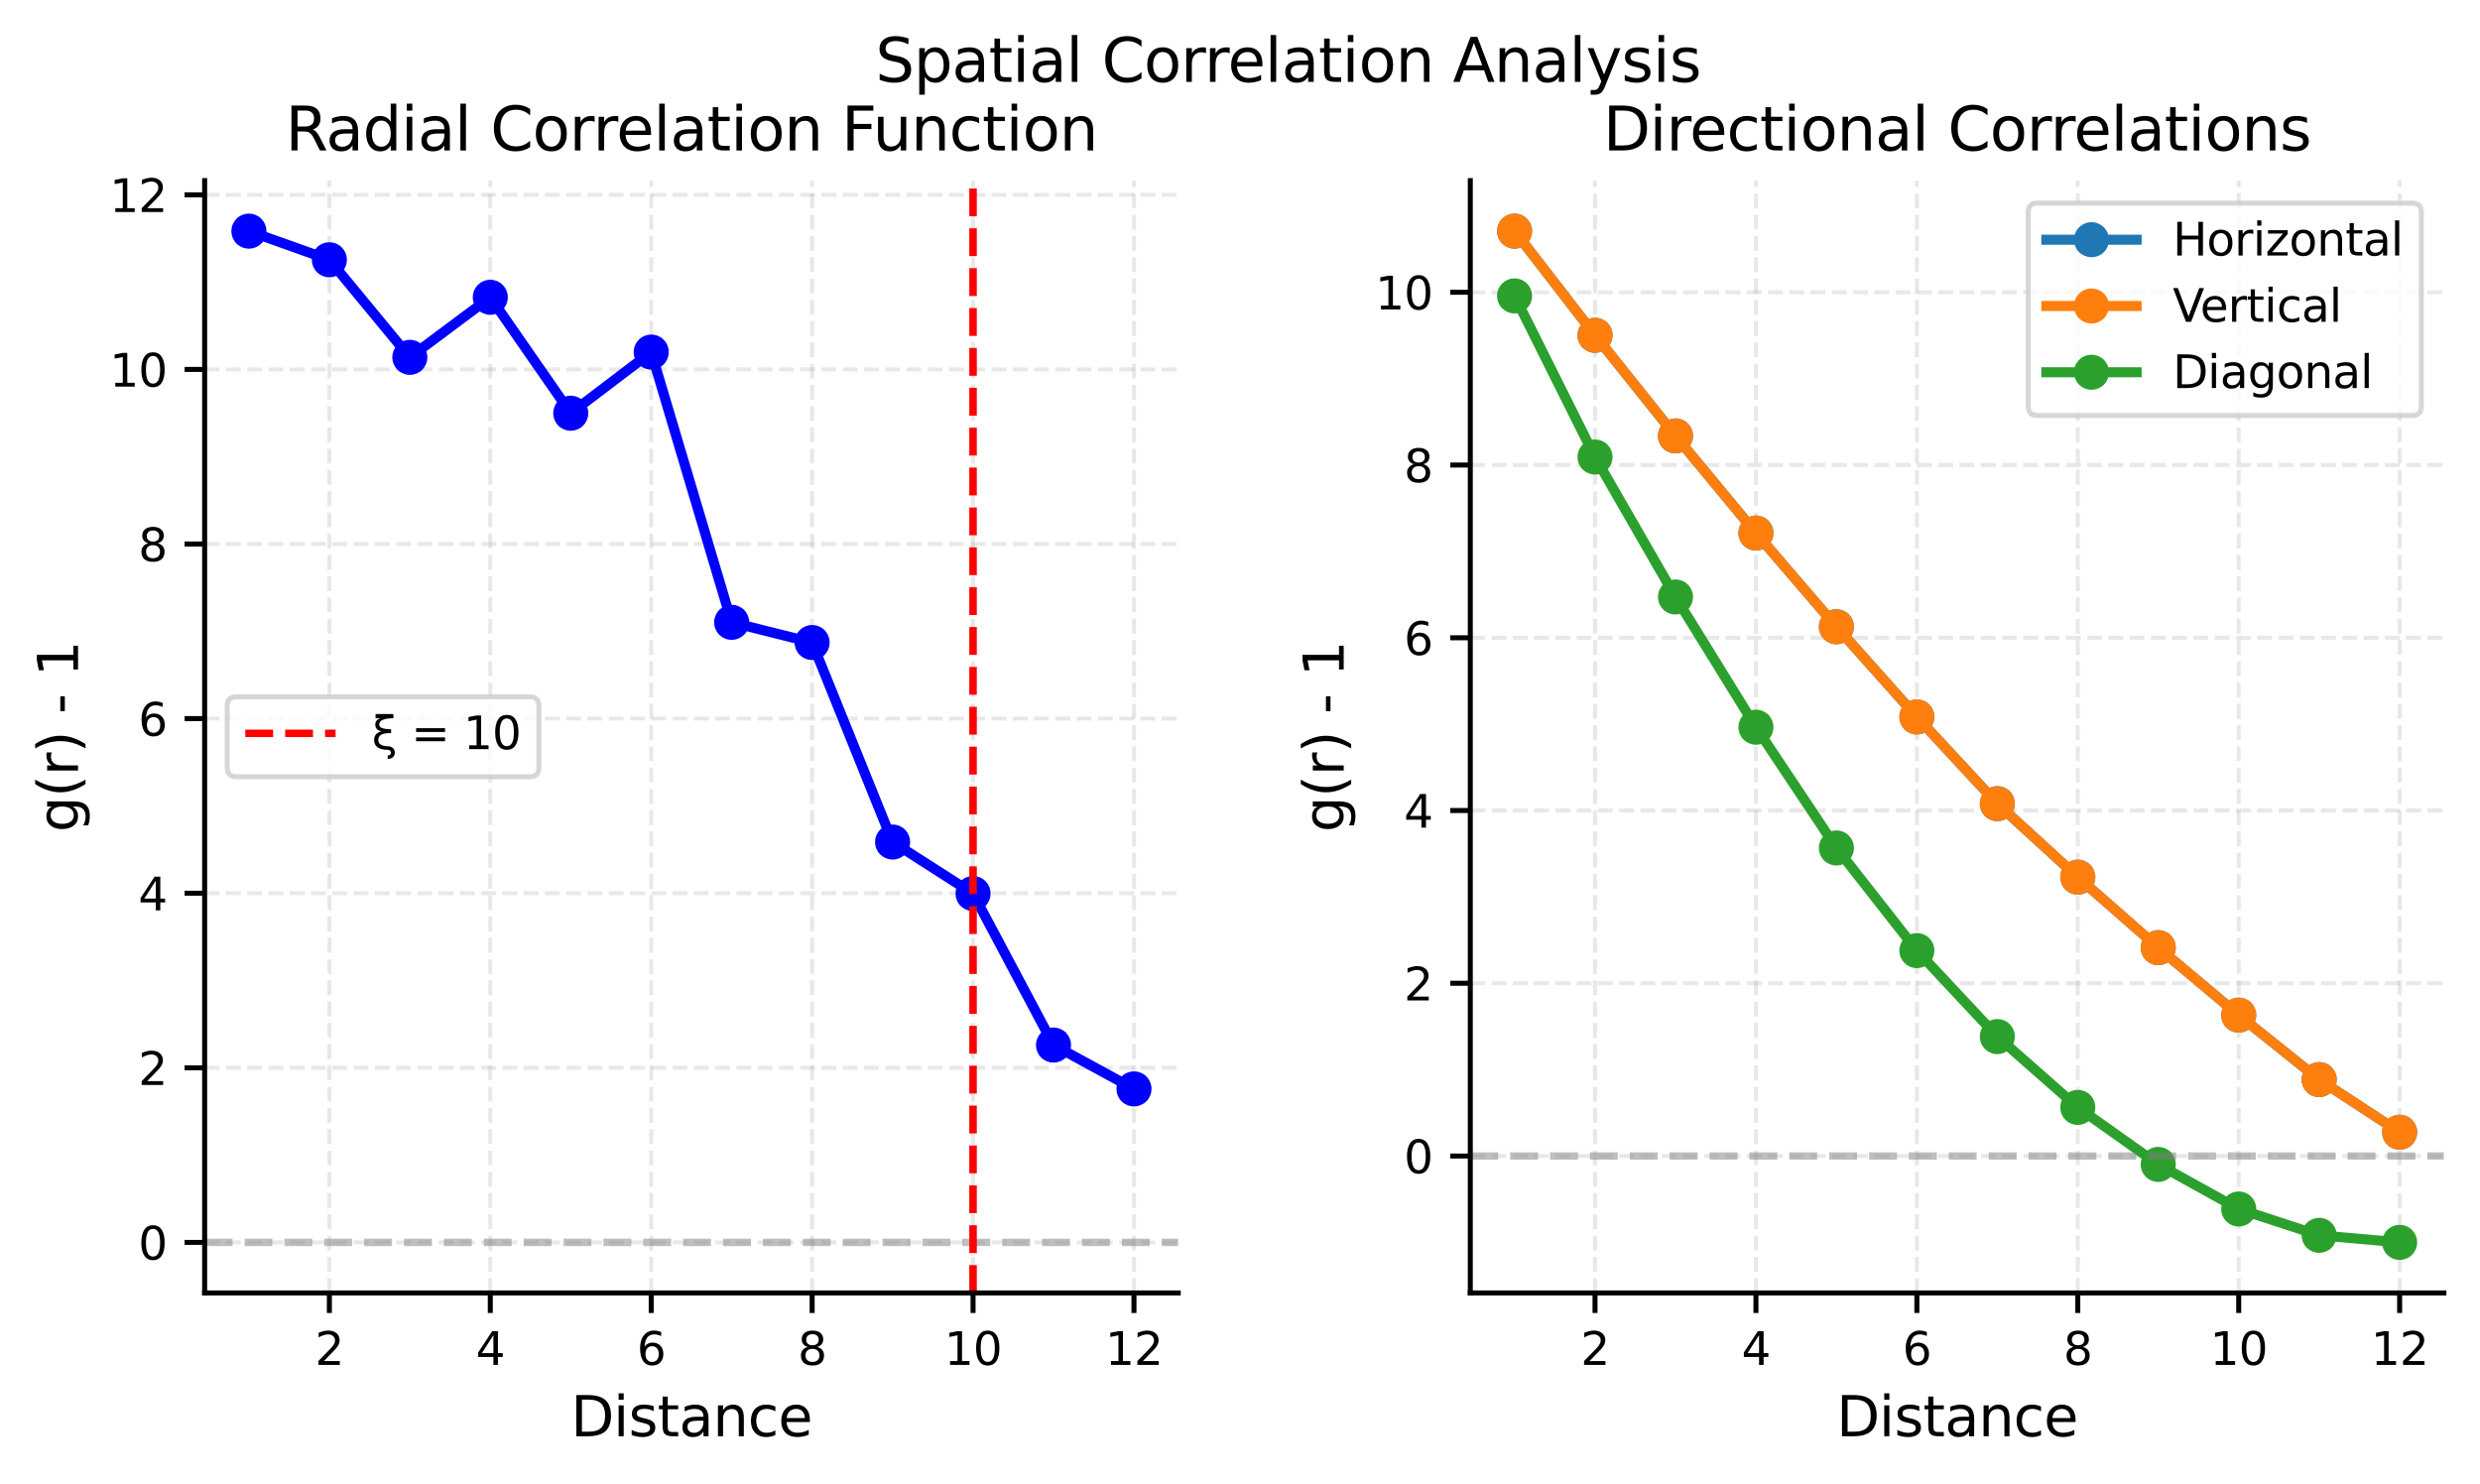 <?xml version="1.0" encoding="utf-8" standalone="no"?>
<!DOCTYPE svg PUBLIC "-//W3C//DTD SVG 1.1//EN"
  "http://www.w3.org/Graphics/SVG/1.1/DTD/svg11.dtd">
<svg xmlns:xlink="http://www.w3.org/1999/xlink" width="494.398pt" height="295.816pt" viewBox="0 0 494.398 295.816" xmlns="http://www.w3.org/2000/svg" version="1.1">
 <defs>
  <style type="text/css">*{stroke-linejoin: round; stroke-linecap: butt}</style>
 </defs>
 <g id="figure_1">
  <g id="patch_1">
   <path d="M 0 295.816 
L 494.398 295.816 
L 494.398 0 
L 0 0 
z
" style="fill: #ffffff"/>
  </g>
  <g id="axes_1">
   <g id="patch_2">
    <path d="M 40.798 257.76 
L 234.885 257.76 
L 234.885 36 
L 40.798 36 
z
" style="fill: #ffffff"/>
   </g>
   <g id="matplotlib.axis_1">
    <g id="xtick_1">
     <g id="line2d_1">
      <path d="M 65.661 257.76 
L 65.661 36 
" clip-path="url(#p77d08c471a)" style="fill: none; stroke-dasharray: 2.96,1.28; stroke-dashoffset: 0; stroke: #b0b0b0; stroke-opacity: 0.3; stroke-width: 0.8"/>
     </g>
     <g id="line2d_2">
      <defs>
       <path id="mc7ae59c174" d="M 0 0 
L 0 4 
" style="stroke: #000000"/>
      </defs>
      <g>
       <use xlink:href="#mc7ae59c174" x="65.661" y="257.76" style="stroke: #000000"/>
      </g>
     </g>
     <g id="text_1">
      <!-- 2 -->
      <g transform="translate(62.798 272.099) scale(0.09 -0.09)">
       <defs>
        <path id="DejaVuSans-32" d="M 1228 531 
L 3431 531 
L 3431 0 
L 469 0 
L 469 531 
Q 828 903 1448 1529 
Q 2069 2156 2228 2338 
Q 2531 2678 2651 2914 
Q 2772 3150 2772 3378 
Q 2772 3750 2511 3984 
Q 2250 4219 1831 4219 
Q 1534 4219 1204 4116 
Q 875 4013 500 3803 
L 500 4441 
Q 881 4594 1212 4672 
Q 1544 4750 1819 4750 
Q 2544 4750 2975 4387 
Q 3406 4025 3406 3419 
Q 3406 3131 3298 2873 
Q 3191 2616 2906 2266 
Q 2828 2175 2409 1742 
Q 1991 1309 1228 531 
z
" transform="scale(0.016)"/>
       </defs>
       <use xlink:href="#DejaVuSans-32"/>
      </g>
     </g>
    </g>
    <g id="xtick_2">
     <g id="line2d_3">
      <path d="M 97.741 257.76 
L 97.741 36 
" clip-path="url(#p77d08c471a)" style="fill: none; stroke-dasharray: 2.96,1.28; stroke-dashoffset: 0; stroke: #b0b0b0; stroke-opacity: 0.3; stroke-width: 0.8"/>
     </g>
     <g id="line2d_4">
      <g>
       <use xlink:href="#mc7ae59c174" x="97.741" y="257.76" style="stroke: #000000"/>
      </g>
     </g>
     <g id="text_2">
      <!-- 4 -->
      <g transform="translate(94.878 272.099) scale(0.09 -0.09)">
       <defs>
        <path id="DejaVuSans-34" d="M 2419 4116 
L 825 1625 
L 2419 1625 
L 2419 4116 
z
M 2253 4666 
L 3047 4666 
L 3047 1625 
L 3713 1625 
L 3713 1100 
L 3047 1100 
L 3047 0 
L 2419 0 
L 2419 1100 
L 313 1100 
L 313 1709 
L 2253 4666 
z
" transform="scale(0.016)"/>
       </defs>
       <use xlink:href="#DejaVuSans-34"/>
      </g>
     </g>
    </g>
    <g id="xtick_3">
     <g id="line2d_5">
      <path d="M 129.822 257.76 
L 129.822 36 
" clip-path="url(#p77d08c471a)" style="fill: none; stroke-dasharray: 2.96,1.28; stroke-dashoffset: 0; stroke: #b0b0b0; stroke-opacity: 0.3; stroke-width: 0.8"/>
     </g>
     <g id="line2d_6">
      <g>
       <use xlink:href="#mc7ae59c174" x="129.822" y="257.76" style="stroke: #000000"/>
      </g>
     </g>
     <g id="text_3">
      <!-- 6 -->
      <g transform="translate(126.959 272.099) scale(0.09 -0.09)">
       <defs>
        <path id="DejaVuSans-36" d="M 2113 2584 
Q 1688 2584 1439 2293 
Q 1191 2003 1191 1497 
Q 1191 994 1439 701 
Q 1688 409 2113 409 
Q 2538 409 2786 701 
Q 3034 994 3034 1497 
Q 3034 2003 2786 2293 
Q 2538 2584 2113 2584 
z
M 3366 4563 
L 3366 3988 
Q 3128 4100 2886 4159 
Q 2644 4219 2406 4219 
Q 1781 4219 1451 3797 
Q 1122 3375 1075 2522 
Q 1259 2794 1537 2939 
Q 1816 3084 2150 3084 
Q 2853 3084 3261 2657 
Q 3669 2231 3669 1497 
Q 3669 778 3244 343 
Q 2819 -91 2113 -91 
Q 1303 -91 875 529 
Q 447 1150 447 2328 
Q 447 3434 972 4092 
Q 1497 4750 2381 4750 
Q 2619 4750 2861 4703 
Q 3103 4656 3366 4563 
z
" transform="scale(0.016)"/>
       </defs>
       <use xlink:href="#DejaVuSans-36"/>
      </g>
     </g>
    </g>
    <g id="xtick_4">
     <g id="line2d_7">
      <path d="M 161.902 257.76 
L 161.902 36 
" clip-path="url(#p77d08c471a)" style="fill: none; stroke-dasharray: 2.96,1.28; stroke-dashoffset: 0; stroke: #b0b0b0; stroke-opacity: 0.3; stroke-width: 0.8"/>
     </g>
     <g id="line2d_8">
      <g>
       <use xlink:href="#mc7ae59c174" x="161.902" y="257.76" style="stroke: #000000"/>
      </g>
     </g>
     <g id="text_4">
      <!-- 8 -->
      <g transform="translate(159.039 272.099) scale(0.09 -0.09)">
       <defs>
        <path id="DejaVuSans-38" d="M 2034 2216 
Q 1584 2216 1326 1975 
Q 1069 1734 1069 1313 
Q 1069 891 1326 650 
Q 1584 409 2034 409 
Q 2484 409 2743 651 
Q 3003 894 3003 1313 
Q 3003 1734 2745 1975 
Q 2488 2216 2034 2216 
z
M 1403 2484 
Q 997 2584 770 2862 
Q 544 3141 544 3541 
Q 544 4100 942 4425 
Q 1341 4750 2034 4750 
Q 2731 4750 3128 4425 
Q 3525 4100 3525 3541 
Q 3525 3141 3298 2862 
Q 3072 2584 2669 2484 
Q 3125 2378 3379 2068 
Q 3634 1759 3634 1313 
Q 3634 634 3220 271 
Q 2806 -91 2034 -91 
Q 1263 -91 848 271 
Q 434 634 434 1313 
Q 434 1759 690 2068 
Q 947 2378 1403 2484 
z
M 1172 3481 
Q 1172 3119 1398 2916 
Q 1625 2713 2034 2713 
Q 2441 2713 2670 2916 
Q 2900 3119 2900 3481 
Q 2900 3844 2670 4047 
Q 2441 4250 2034 4250 
Q 1625 4250 1398 4047 
Q 1172 3844 1172 3481 
z
" transform="scale(0.016)"/>
       </defs>
       <use xlink:href="#DejaVuSans-38"/>
      </g>
     </g>
    </g>
    <g id="xtick_5">
     <g id="line2d_9">
      <path d="M 193.983 257.76 
L 193.983 36 
" clip-path="url(#p77d08c471a)" style="fill: none; stroke-dasharray: 2.96,1.28; stroke-dashoffset: 0; stroke: #b0b0b0; stroke-opacity: 0.3; stroke-width: 0.8"/>
     </g>
     <g id="line2d_10">
      <g>
       <use xlink:href="#mc7ae59c174" x="193.983" y="257.76" style="stroke: #000000"/>
      </g>
     </g>
     <g id="text_5">
      <!-- 10 -->
      <g transform="translate(188.257 272.099) scale(0.09 -0.09)">
       <defs>
        <path id="DejaVuSans-31" d="M 794 531 
L 1825 531 
L 1825 4091 
L 703 3866 
L 703 4441 
L 1819 4666 
L 2450 4666 
L 2450 531 
L 3481 531 
L 3481 0 
L 794 0 
L 794 531 
z
" transform="scale(0.016)"/>
        <path id="DejaVuSans-30" d="M 2034 4250 
Q 1547 4250 1301 3770 
Q 1056 3291 1056 2328 
Q 1056 1369 1301 889 
Q 1547 409 2034 409 
Q 2525 409 2770 889 
Q 3016 1369 3016 2328 
Q 3016 3291 2770 3770 
Q 2525 4250 2034 4250 
z
M 2034 4750 
Q 2819 4750 3233 4129 
Q 3647 3509 3647 2328 
Q 3647 1150 3233 529 
Q 2819 -91 2034 -91 
Q 1250 -91 836 529 
Q 422 1150 422 2328 
Q 422 3509 836 4129 
Q 1250 4750 2034 4750 
z
" transform="scale(0.016)"/>
       </defs>
       <use xlink:href="#DejaVuSans-31"/>
       <use xlink:href="#DejaVuSans-30" transform="translate(63.623 0)"/>
      </g>
     </g>
    </g>
    <g id="xtick_6">
     <g id="line2d_11">
      <path d="M 226.063 257.76 
L 226.063 36 
" clip-path="url(#p77d08c471a)" style="fill: none; stroke-dasharray: 2.96,1.28; stroke-dashoffset: 0; stroke: #b0b0b0; stroke-opacity: 0.3; stroke-width: 0.8"/>
     </g>
     <g id="line2d_12">
      <g>
       <use xlink:href="#mc7ae59c174" x="226.063" y="257.76" style="stroke: #000000"/>
      </g>
     </g>
     <g id="text_6">
      <!-- 12 -->
      <g transform="translate(220.337 272.099) scale(0.09 -0.09)">
       <use xlink:href="#DejaVuSans-31"/>
       <use xlink:href="#DejaVuSans-32" transform="translate(63.623 0)"/>
      </g>
     </g>
    </g>
    <g id="text_7">
     <!-- Distance -->
     <g transform="translate(113.793 286.329) scale(0.11 -0.11)">
      <defs>
       <path id="DejaVuSans-44" d="M 1259 4147 
L 1259 519 
L 2022 519 
Q 2988 519 3436 956 
Q 3884 1394 3884 2338 
Q 3884 3275 3436 3711 
Q 2988 4147 2022 4147 
L 1259 4147 
z
M 628 4666 
L 1925 4666 
Q 3281 4666 3915 4102 
Q 4550 3538 4550 2338 
Q 4550 1131 3912 565 
Q 3275 0 1925 0 
L 628 0 
L 628 4666 
z
" transform="scale(0.016)"/>
       <path id="DejaVuSans-69" d="M 603 3500 
L 1178 3500 
L 1178 0 
L 603 0 
L 603 3500 
z
M 603 4863 
L 1178 4863 
L 1178 4134 
L 603 4134 
L 603 4863 
z
" transform="scale(0.016)"/>
       <path id="DejaVuSans-73" d="M 2834 3397 
L 2834 2853 
Q 2591 2978 2328 3040 
Q 2066 3103 1784 3103 
Q 1356 3103 1142 2972 
Q 928 2841 928 2578 
Q 928 2378 1081 2264 
Q 1234 2150 1697 2047 
L 1894 2003 
Q 2506 1872 2764 1633 
Q 3022 1394 3022 966 
Q 3022 478 2636 193 
Q 2250 -91 1575 -91 
Q 1294 -91 989 -36 
Q 684 19 347 128 
L 347 722 
Q 666 556 975 473 
Q 1284 391 1588 391 
Q 1994 391 2212 530 
Q 2431 669 2431 922 
Q 2431 1156 2273 1281 
Q 2116 1406 1581 1522 
L 1381 1569 
Q 847 1681 609 1914 
Q 372 2147 372 2553 
Q 372 3047 722 3315 
Q 1072 3584 1716 3584 
Q 2034 3584 2315 3537 
Q 2597 3491 2834 3397 
z
" transform="scale(0.016)"/>
       <path id="DejaVuSans-74" d="M 1172 4494 
L 1172 3500 
L 2356 3500 
L 2356 3053 
L 1172 3053 
L 1172 1153 
Q 1172 725 1289 603 
Q 1406 481 1766 481 
L 2356 481 
L 2356 0 
L 1766 0 
Q 1100 0 847 248 
Q 594 497 594 1153 
L 594 3053 
L 172 3053 
L 172 3500 
L 594 3500 
L 594 4494 
L 1172 4494 
z
" transform="scale(0.016)"/>
       <path id="DejaVuSans-61" d="M 2194 1759 
Q 1497 1759 1228 1600 
Q 959 1441 959 1056 
Q 959 750 1161 570 
Q 1363 391 1709 391 
Q 2188 391 2477 730 
Q 2766 1069 2766 1631 
L 2766 1759 
L 2194 1759 
z
M 3341 1997 
L 3341 0 
L 2766 0 
L 2766 531 
Q 2569 213 2275 61 
Q 1981 -91 1556 -91 
Q 1019 -91 701 211 
Q 384 513 384 1019 
Q 384 1609 779 1909 
Q 1175 2209 1959 2209 
L 2766 2209 
L 2766 2266 
Q 2766 2663 2505 2880 
Q 2244 3097 1772 3097 
Q 1472 3097 1187 3025 
Q 903 2953 641 2809 
L 641 3341 
Q 956 3463 1253 3523 
Q 1550 3584 1831 3584 
Q 2591 3584 2966 3190 
Q 3341 2797 3341 1997 
z
" transform="scale(0.016)"/>
       <path id="DejaVuSans-6e" d="M 3513 2113 
L 3513 0 
L 2938 0 
L 2938 2094 
Q 2938 2591 2744 2837 
Q 2550 3084 2163 3084 
Q 1697 3084 1428 2787 
Q 1159 2491 1159 1978 
L 1159 0 
L 581 0 
L 581 3500 
L 1159 3500 
L 1159 2956 
Q 1366 3272 1645 3428 
Q 1925 3584 2291 3584 
Q 2894 3584 3203 3211 
Q 3513 2838 3513 2113 
z
" transform="scale(0.016)"/>
       <path id="DejaVuSans-63" d="M 3122 3366 
L 3122 2828 
Q 2878 2963 2633 3030 
Q 2388 3097 2138 3097 
Q 1578 3097 1268 2742 
Q 959 2388 959 1747 
Q 959 1106 1268 751 
Q 1578 397 2138 397 
Q 2388 397 2633 464 
Q 2878 531 3122 666 
L 3122 134 
Q 2881 22 2623 -34 
Q 2366 -91 2075 -91 
Q 1284 -91 818 406 
Q 353 903 353 1747 
Q 353 2603 823 3093 
Q 1294 3584 2113 3584 
Q 2378 3584 2631 3529 
Q 2884 3475 3122 3366 
z
" transform="scale(0.016)"/>
       <path id="DejaVuSans-65" d="M 3597 1894 
L 3597 1613 
L 953 1613 
Q 991 1019 1311 708 
Q 1631 397 2203 397 
Q 2534 397 2845 478 
Q 3156 559 3463 722 
L 3463 178 
Q 3153 47 2828 -22 
Q 2503 -91 2169 -91 
Q 1331 -91 842 396 
Q 353 884 353 1716 
Q 353 2575 817 3079 
Q 1281 3584 2069 3584 
Q 2775 3584 3186 3129 
Q 3597 2675 3597 1894 
z
M 3022 2063 
Q 3016 2534 2758 2815 
Q 2500 3097 2075 3097 
Q 1594 3097 1305 2825 
Q 1016 2553 972 2059 
L 3022 2063 
z
" transform="scale(0.016)"/>
      </defs>
      <use xlink:href="#DejaVuSans-44"/>
      <use xlink:href="#DejaVuSans-69" transform="translate(77.002 0)"/>
      <use xlink:href="#DejaVuSans-73" transform="translate(104.785 0)"/>
      <use xlink:href="#DejaVuSans-74" transform="translate(156.885 0)"/>
      <use xlink:href="#DejaVuSans-61" transform="translate(196.094 0)"/>
      <use xlink:href="#DejaVuSans-6e" transform="translate(257.373 0)"/>
      <use xlink:href="#DejaVuSans-63" transform="translate(320.752 0)"/>
      <use xlink:href="#DejaVuSans-65" transform="translate(375.732 0)"/>
     </g>
    </g>
   </g>
   <g id="matplotlib.axis_2">
    <g id="ytick_1">
     <g id="line2d_13">
      <path d="M 40.798 247.68 
L 234.885 247.68 
" clip-path="url(#p77d08c471a)" style="fill: none; stroke-dasharray: 2.96,1.28; stroke-dashoffset: 0; stroke: #b0b0b0; stroke-opacity: 0.3; stroke-width: 0.8"/>
     </g>
     <g id="line2d_14">
      <defs>
       <path id="m896644db6f" d="M 0 0 
L -4 0 
" style="stroke: #000000"/>
      </defs>
      <g>
       <use xlink:href="#m896644db6f" x="40.798" y="247.68" style="stroke: #000000"/>
      </g>
     </g>
     <g id="text_8">
      <!-- 0 -->
      <g transform="translate(27.572 251.099) scale(0.09 -0.09)">
       <use xlink:href="#DejaVuSans-30"/>
      </g>
     </g>
    </g>
    <g id="ytick_2">
     <g id="line2d_15">
      <path d="M 40.798 212.874 
L 234.885 212.874 
" clip-path="url(#p77d08c471a)" style="fill: none; stroke-dasharray: 2.96,1.28; stroke-dashoffset: 0; stroke: #b0b0b0; stroke-opacity: 0.3; stroke-width: 0.8"/>
     </g>
     <g id="line2d_16">
      <g>
       <use xlink:href="#m896644db6f" x="40.798" y="212.874" style="stroke: #000000"/>
      </g>
     </g>
     <g id="text_9">
      <!-- 2 -->
      <g transform="translate(27.572 216.293) scale(0.09 -0.09)">
       <use xlink:href="#DejaVuSans-32"/>
      </g>
     </g>
    </g>
    <g id="ytick_3">
     <g id="line2d_17">
      <path d="M 40.798 178.068 
L 234.885 178.068 
" clip-path="url(#p77d08c471a)" style="fill: none; stroke-dasharray: 2.96,1.28; stroke-dashoffset: 0; stroke: #b0b0b0; stroke-opacity: 0.3; stroke-width: 0.8"/>
     </g>
     <g id="line2d_18">
      <g>
       <use xlink:href="#m896644db6f" x="40.798" y="178.068" style="stroke: #000000"/>
      </g>
     </g>
     <g id="text_10">
      <!-- 4 -->
      <g transform="translate(27.572 181.487) scale(0.09 -0.09)">
       <use xlink:href="#DejaVuSans-34"/>
      </g>
     </g>
    </g>
    <g id="ytick_4">
     <g id="line2d_19">
      <path d="M 40.798 143.262 
L 234.885 143.262 
" clip-path="url(#p77d08c471a)" style="fill: none; stroke-dasharray: 2.96,1.28; stroke-dashoffset: 0; stroke: #b0b0b0; stroke-opacity: 0.3; stroke-width: 0.8"/>
     </g>
     <g id="line2d_20">
      <g>
       <use xlink:href="#m896644db6f" x="40.798" y="143.262" style="stroke: #000000"/>
      </g>
     </g>
     <g id="text_11">
      <!-- 6 -->
      <g transform="translate(27.572 146.681) scale(0.09 -0.09)">
       <use xlink:href="#DejaVuSans-36"/>
      </g>
     </g>
    </g>
    <g id="ytick_5">
     <g id="line2d_21">
      <path d="M 40.798 108.456 
L 234.885 108.456 
" clip-path="url(#p77d08c471a)" style="fill: none; stroke-dasharray: 2.96,1.28; stroke-dashoffset: 0; stroke: #b0b0b0; stroke-opacity: 0.3; stroke-width: 0.8"/>
     </g>
     <g id="line2d_22">
      <g>
       <use xlink:href="#m896644db6f" x="40.798" y="108.456" style="stroke: #000000"/>
      </g>
     </g>
     <g id="text_12">
      <!-- 8 -->
      <g transform="translate(27.572 111.876) scale(0.09 -0.09)">
       <use xlink:href="#DejaVuSans-38"/>
      </g>
     </g>
    </g>
    <g id="ytick_6">
     <g id="line2d_23">
      <path d="M 40.798 73.65 
L 234.885 73.65 
" clip-path="url(#p77d08c471a)" style="fill: none; stroke-dasharray: 2.96,1.28; stroke-dashoffset: 0; stroke: #b0b0b0; stroke-opacity: 0.3; stroke-width: 0.8"/>
     </g>
     <g id="line2d_24">
      <g>
       <use xlink:href="#m896644db6f" x="40.798" y="73.65" style="stroke: #000000"/>
      </g>
     </g>
     <g id="text_13">
      <!-- 10 -->
      <g transform="translate(21.846 77.07) scale(0.09 -0.09)">
       <use xlink:href="#DejaVuSans-31"/>
       <use xlink:href="#DejaVuSans-30" transform="translate(63.623 0)"/>
      </g>
     </g>
    </g>
    <g id="ytick_7">
     <g id="line2d_25">
      <path d="M 40.798 38.844 
L 234.885 38.844 
" clip-path="url(#p77d08c471a)" style="fill: none; stroke-dasharray: 2.96,1.28; stroke-dashoffset: 0; stroke: #b0b0b0; stroke-opacity: 0.3; stroke-width: 0.8"/>
     </g>
     <g id="line2d_26">
      <g>
       <use xlink:href="#m896644db6f" x="40.798" y="38.844" style="stroke: #000000"/>
      </g>
     </g>
     <g id="text_14">
      <!-- 12 -->
      <g transform="translate(21.846 42.264) scale(0.09 -0.09)">
       <use xlink:href="#DejaVuSans-31"/>
       <use xlink:href="#DejaVuSans-32" transform="translate(63.623 0)"/>
      </g>
     </g>
    </g>
    <g id="text_15">
     <!-- g(r) - 1 -->
     <g transform="translate(15.558 165.904) rotate(-90) scale(0.11 -0.11)">
      <defs>
       <path id="DejaVuSans-67" d="M 2906 1791 
Q 2906 2416 2648 2759 
Q 2391 3103 1925 3103 
Q 1463 3103 1205 2759 
Q 947 2416 947 1791 
Q 947 1169 1205 825 
Q 1463 481 1925 481 
Q 2391 481 2648 825 
Q 2906 1169 2906 1791 
z
M 3481 434 
Q 3481 -459 3084 -895 
Q 2688 -1331 1869 -1331 
Q 1566 -1331 1297 -1286 
Q 1028 -1241 775 -1147 
L 775 -588 
Q 1028 -725 1275 -790 
Q 1522 -856 1778 -856 
Q 2344 -856 2625 -561 
Q 2906 -266 2906 331 
L 2906 616 
Q 2728 306 2450 153 
Q 2172 0 1784 0 
Q 1141 0 747 490 
Q 353 981 353 1791 
Q 353 2603 747 3093 
Q 1141 3584 1784 3584 
Q 2172 3584 2450 3431 
Q 2728 3278 2906 2969 
L 2906 3500 
L 3481 3500 
L 3481 434 
z
" transform="scale(0.016)"/>
       <path id="DejaVuSans-28" d="M 1984 4856 
Q 1566 4138 1362 3434 
Q 1159 2731 1159 2009 
Q 1159 1288 1364 580 
Q 1569 -128 1984 -844 
L 1484 -844 
Q 1016 -109 783 600 
Q 550 1309 550 2009 
Q 550 2706 781 3412 
Q 1013 4119 1484 4856 
L 1984 4856 
z
" transform="scale(0.016)"/>
       <path id="DejaVuSans-72" d="M 2631 2963 
Q 2534 3019 2420 3045 
Q 2306 3072 2169 3072 
Q 1681 3072 1420 2755 
Q 1159 2438 1159 1844 
L 1159 0 
L 581 0 
L 581 3500 
L 1159 3500 
L 1159 2956 
Q 1341 3275 1631 3429 
Q 1922 3584 2338 3584 
Q 2397 3584 2469 3576 
Q 2541 3569 2628 3553 
L 2631 2963 
z
" transform="scale(0.016)"/>
       <path id="DejaVuSans-29" d="M 513 4856 
L 1013 4856 
Q 1481 4119 1714 3412 
Q 1947 2706 1947 2009 
Q 1947 1309 1714 600 
Q 1481 -109 1013 -844 
L 513 -844 
Q 928 -128 1133 580 
Q 1338 1288 1338 2009 
Q 1338 2731 1133 3434 
Q 928 4138 513 4856 
z
" transform="scale(0.016)"/>
       <path id="DejaVuSans-20" transform="scale(0.016)"/>
       <path id="DejaVuSans-2d" d="M 313 2009 
L 1997 2009 
L 1997 1497 
L 313 1497 
L 313 2009 
z
" transform="scale(0.016)"/>
      </defs>
      <use xlink:href="#DejaVuSans-67"/>
      <use xlink:href="#DejaVuSans-28" transform="translate(63.477 0)"/>
      <use xlink:href="#DejaVuSans-72" transform="translate(102.49 0)"/>
      <use xlink:href="#DejaVuSans-29" transform="translate(143.604 0)"/>
      <use xlink:href="#DejaVuSans-20" transform="translate(182.617 0)"/>
      <use xlink:href="#DejaVuSans-2d" transform="translate(214.404 0)"/>
      <use xlink:href="#DejaVuSans-20" transform="translate(250.488 0)"/>
      <use xlink:href="#DejaVuSans-31" transform="translate(282.275 0)"/>
     </g>
    </g>
   </g>
   <g id="line2d_27">
    <path d="M 49.621 46.08 
L 65.661 51.788 
L 81.701 71.234 
L 97.741 59.265 
L 113.782 82.377 
L 129.822 70.19 
L 145.862 124.068 
L 161.902 128.093 
L 177.943 167.868 
L 193.983 178.134 
L 210.023 208.346 
L 226.063 217.082 
" clip-path="url(#p77d08c471a)" style="fill: none; stroke: #0000ff; stroke-width: 2; stroke-linecap: square"/>
    <defs>
     <path id="mdf03285e61" d="M 0 3 
C 0.796 3 1.559 2.684 2.121 2.121 
C 2.684 1.559 3 0.796 3 0 
C 3 -0.796 2.684 -1.559 2.121 -2.121 
C 1.559 -2.684 0.796 -3 0 -3 
C -0.796 -3 -1.559 -2.684 -2.121 -2.121 
C -2.684 -1.559 -3 -0.796 -3 0 
C -3 0.796 -2.684 1.559 -2.121 2.121 
C -1.559 2.684 -0.796 3 0 3 
z
" style="stroke: #0000ff"/>
    </defs>
    <g clip-path="url(#p77d08c471a)">
     <use xlink:href="#mdf03285e61" x="49.621" y="46.08" style="fill: #0000ff; stroke: #0000ff"/>
     <use xlink:href="#mdf03285e61" x="65.661" y="51.788" style="fill: #0000ff; stroke: #0000ff"/>
     <use xlink:href="#mdf03285e61" x="81.701" y="71.234" style="fill: #0000ff; stroke: #0000ff"/>
     <use xlink:href="#mdf03285e61" x="97.741" y="59.265" style="fill: #0000ff; stroke: #0000ff"/>
     <use xlink:href="#mdf03285e61" x="113.782" y="82.377" style="fill: #0000ff; stroke: #0000ff"/>
     <use xlink:href="#mdf03285e61" x="129.822" y="70.19" style="fill: #0000ff; stroke: #0000ff"/>
     <use xlink:href="#mdf03285e61" x="145.862" y="124.068" style="fill: #0000ff; stroke: #0000ff"/>
     <use xlink:href="#mdf03285e61" x="161.902" y="128.093" style="fill: #0000ff; stroke: #0000ff"/>
     <use xlink:href="#mdf03285e61" x="177.943" y="167.868" style="fill: #0000ff; stroke: #0000ff"/>
     <use xlink:href="#mdf03285e61" x="193.983" y="178.134" style="fill: #0000ff; stroke: #0000ff"/>
     <use xlink:href="#mdf03285e61" x="210.023" y="208.346" style="fill: #0000ff; stroke: #0000ff"/>
     <use xlink:href="#mdf03285e61" x="226.063" y="217.082" style="fill: #0000ff; stroke: #0000ff"/>
    </g>
   </g>
   <g id="line2d_28">
    <path d="M 40.798 247.68 
L 234.885 247.68 
" clip-path="url(#p77d08c471a)" style="fill: none; stroke-dasharray: 5.55,2.4; stroke-dashoffset: 0; stroke: #808080; stroke-opacity: 0.5; stroke-width: 1.5"/>
   </g>
   <g id="line2d_29">
    <path d="M 193.983 257.76 
L 193.983 36 
" clip-path="url(#p77d08c471a)" style="fill: none; stroke-dasharray: 5.55,2.4; stroke-dashoffset: 0; stroke: #ff0000; stroke-width: 1.5"/>
   </g>
   <g id="patch_3">
    <path d="M 40.798 257.76 
L 40.798 36 
" style="fill: none; stroke: #000000; stroke-linejoin: miter; stroke-linecap: square"/>
   </g>
   <g id="patch_4">
    <path d="M 40.798 257.76 
L 234.885 257.76 
" style="fill: none; stroke: #000000; stroke-linejoin: miter; stroke-linecap: square"/>
   </g>
   <g id="text_16">
    <!-- Radial Correlation Function -->
    <g transform="translate(56.897 30) scale(0.12 -0.12)">
     <defs>
      <path id="DejaVuSans-52" d="M 2841 2188 
Q 3044 2119 3236 1894 
Q 3428 1669 3622 1275 
L 4263 0 
L 3584 0 
L 2988 1197 
Q 2756 1666 2539 1819 
Q 2322 1972 1947 1972 
L 1259 1972 
L 1259 0 
L 628 0 
L 628 4666 
L 2053 4666 
Q 2853 4666 3247 4331 
Q 3641 3997 3641 3322 
Q 3641 2881 3436 2590 
Q 3231 2300 2841 2188 
z
M 1259 4147 
L 1259 2491 
L 2053 2491 
Q 2509 2491 2742 2702 
Q 2975 2913 2975 3322 
Q 2975 3731 2742 3939 
Q 2509 4147 2053 4147 
L 1259 4147 
z
" transform="scale(0.016)"/>
      <path id="DejaVuSans-64" d="M 2906 2969 
L 2906 4863 
L 3481 4863 
L 3481 0 
L 2906 0 
L 2906 525 
Q 2725 213 2448 61 
Q 2172 -91 1784 -91 
Q 1150 -91 751 415 
Q 353 922 353 1747 
Q 353 2572 751 3078 
Q 1150 3584 1784 3584 
Q 2172 3584 2448 3432 
Q 2725 3281 2906 2969 
z
M 947 1747 
Q 947 1113 1208 752 
Q 1469 391 1925 391 
Q 2381 391 2643 752 
Q 2906 1113 2906 1747 
Q 2906 2381 2643 2742 
Q 2381 3103 1925 3103 
Q 1469 3103 1208 2742 
Q 947 2381 947 1747 
z
" transform="scale(0.016)"/>
      <path id="DejaVuSans-6c" d="M 603 4863 
L 1178 4863 
L 1178 0 
L 603 0 
L 603 4863 
z
" transform="scale(0.016)"/>
      <path id="DejaVuSans-43" d="M 4122 4306 
L 4122 3641 
Q 3803 3938 3442 4084 
Q 3081 4231 2675 4231 
Q 1875 4231 1450 3742 
Q 1025 3253 1025 2328 
Q 1025 1406 1450 917 
Q 1875 428 2675 428 
Q 3081 428 3442 575 
Q 3803 722 4122 1019 
L 4122 359 
Q 3791 134 3420 21 
Q 3050 -91 2638 -91 
Q 1578 -91 968 557 
Q 359 1206 359 2328 
Q 359 3453 968 4101 
Q 1578 4750 2638 4750 
Q 3056 4750 3426 4639 
Q 3797 4528 4122 4306 
z
" transform="scale(0.016)"/>
      <path id="DejaVuSans-6f" d="M 1959 3097 
Q 1497 3097 1228 2736 
Q 959 2375 959 1747 
Q 959 1119 1226 758 
Q 1494 397 1959 397 
Q 2419 397 2687 759 
Q 2956 1122 2956 1747 
Q 2956 2369 2687 2733 
Q 2419 3097 1959 3097 
z
M 1959 3584 
Q 2709 3584 3137 3096 
Q 3566 2609 3566 1747 
Q 3566 888 3137 398 
Q 2709 -91 1959 -91 
Q 1206 -91 779 398 
Q 353 888 353 1747 
Q 353 2609 779 3096 
Q 1206 3584 1959 3584 
z
" transform="scale(0.016)"/>
      <path id="DejaVuSans-46" d="M 628 4666 
L 3309 4666 
L 3309 4134 
L 1259 4134 
L 1259 2759 
L 3109 2759 
L 3109 2228 
L 1259 2228 
L 1259 0 
L 628 0 
L 628 4666 
z
" transform="scale(0.016)"/>
      <path id="DejaVuSans-75" d="M 544 1381 
L 544 3500 
L 1119 3500 
L 1119 1403 
Q 1119 906 1312 657 
Q 1506 409 1894 409 
Q 2359 409 2629 706 
Q 2900 1003 2900 1516 
L 2900 3500 
L 3475 3500 
L 3475 0 
L 2900 0 
L 2900 538 
Q 2691 219 2414 64 
Q 2138 -91 1772 -91 
Q 1169 -91 856 284 
Q 544 659 544 1381 
z
M 1991 3584 
L 1991 3584 
z
" transform="scale(0.016)"/>
     </defs>
     <use xlink:href="#DejaVuSans-52"/>
     <use xlink:href="#DejaVuSans-61" transform="translate(67.232 0)"/>
     <use xlink:href="#DejaVuSans-64" transform="translate(128.512 0)"/>
     <use xlink:href="#DejaVuSans-69" transform="translate(191.988 0)"/>
     <use xlink:href="#DejaVuSans-61" transform="translate(219.771 0)"/>
     <use xlink:href="#DejaVuSans-6c" transform="translate(281.051 0)"/>
     <use xlink:href="#DejaVuSans-20" transform="translate(308.834 0)"/>
     <use xlink:href="#DejaVuSans-43" transform="translate(340.621 0)"/>
     <use xlink:href="#DejaVuSans-6f" transform="translate(410.445 0)"/>
     <use xlink:href="#DejaVuSans-72" transform="translate(471.627 0)"/>
     <use xlink:href="#DejaVuSans-72" transform="translate(510.99 0)"/>
     <use xlink:href="#DejaVuSans-65" transform="translate(549.854 0)"/>
     <use xlink:href="#DejaVuSans-6c" transform="translate(611.377 0)"/>
     <use xlink:href="#DejaVuSans-61" transform="translate(639.16 0)"/>
     <use xlink:href="#DejaVuSans-74" transform="translate(700.439 0)"/>
     <use xlink:href="#DejaVuSans-69" transform="translate(739.648 0)"/>
     <use xlink:href="#DejaVuSans-6f" transform="translate(767.432 0)"/>
     <use xlink:href="#DejaVuSans-6e" transform="translate(828.613 0)"/>
     <use xlink:href="#DejaVuSans-20" transform="translate(891.992 0)"/>
     <use xlink:href="#DejaVuSans-46" transform="translate(923.779 0)"/>
     <use xlink:href="#DejaVuSans-75" transform="translate(975.799 0)"/>
     <use xlink:href="#DejaVuSans-6e" transform="translate(1039.178 0)"/>
     <use xlink:href="#DejaVuSans-63" transform="translate(1102.557 0)"/>
     <use xlink:href="#DejaVuSans-74" transform="translate(1157.537 0)"/>
     <use xlink:href="#DejaVuSans-69" transform="translate(1196.746 0)"/>
     <use xlink:href="#DejaVuSans-6f" transform="translate(1224.529 0)"/>
     <use xlink:href="#DejaVuSans-6e" transform="translate(1285.711 0)"/>
    </g>
   </g>
   <g id="legend_1">
    <g id="patch_5">
     <path d="M 47.098 154.844 
L 105.632 154.844 
Q 107.432 154.844 107.432 153.044 
L 107.432 140.716 
Q 107.432 138.916 105.632 138.916 
L 47.098 138.916 
Q 45.298 138.916 45.298 140.716 
L 45.298 153.044 
Q 45.298 154.844 47.098 154.844 
z
" style="fill: #ffffff; opacity: 0.8; stroke: #cccccc; stroke-linejoin: miter"/>
    </g>
    <g id="line2d_30">
     <path d="M 48.898 146.204 
L 57.898 146.204 
L 66.898 146.204 
" style="fill: none; stroke-dasharray: 5.55,2.4; stroke-dashoffset: 0; stroke: #ff0000; stroke-width: 1.5"/>
    </g>
    <g id="text_17">
     <!-- ξ = 10 -->
     <g transform="translate(74.098 149.354) scale(0.09 -0.09)">
      <defs>
       <path id="DejaVuSans-3be" d="M 2281 397 
Q 2694 394 2941 159 
Q 3203 -88 3203 -463 
Q 3203 -822 2972 -1072 
Q 2722 -1344 2213 -1344 
Q 2213 -1109 2213 -872 
Q 2428 -888 2559 -750 
Q 2659 -641 2659 -525 
Q 2659 -359 2559 -222 
Q 2463 -91 2281 -91 
Q 334 -91 334 1275 
Q 334 2213 1375 2488 
Q 500 2600 500 3413 
Q 500 4028 1188 4284 
L 538 4284 
L 538 4863 
L 3003 4863 
L 3003 4284 
Q 1038 4284 1038 3375 
Q 1038 2778 2688 2750 
L 2688 2219 
Q 906 2288 913 1275 
Q 916 428 2281 397 
z
" transform="scale(0.016)"/>
       <path id="DejaVuSans-3d" d="M 678 2906 
L 4684 2906 
L 4684 2381 
L 678 2381 
L 678 2906 
z
M 678 1631 
L 4684 1631 
L 4684 1100 
L 678 1100 
L 678 1631 
z
" transform="scale(0.016)"/>
      </defs>
      <use xlink:href="#DejaVuSans-3be"/>
      <use xlink:href="#DejaVuSans-20" transform="translate(55.762 0)"/>
      <use xlink:href="#DejaVuSans-3d" transform="translate(87.549 0)"/>
      <use xlink:href="#DejaVuSans-20" transform="translate(171.338 0)"/>
      <use xlink:href="#DejaVuSans-31" transform="translate(203.125 0)"/>
      <use xlink:href="#DejaVuSans-30" transform="translate(266.748 0)"/>
     </g>
    </g>
   </g>
  </g>
  <g id="axes_2">
   <g id="patch_6">
    <path d="M 293.111 257.76 
L 487.198 257.76 
L 487.198 36 
L 293.111 36 
z
" style="fill: #ffffff"/>
   </g>
   <g id="matplotlib.axis_3">
    <g id="xtick_7">
     <g id="line2d_31">
      <path d="M 317.974 257.76 
L 317.974 36 
" clip-path="url(#p040bc1f54c)" style="fill: none; stroke-dasharray: 2.96,1.28; stroke-dashoffset: 0; stroke: #b0b0b0; stroke-opacity: 0.3; stroke-width: 0.8"/>
     </g>
     <g id="line2d_32">
      <g>
       <use xlink:href="#mc7ae59c174" x="317.974" y="257.76" style="stroke: #000000"/>
      </g>
     </g>
     <g id="text_18">
      <!-- 2 -->
      <g transform="translate(315.111 272.099) scale(0.09 -0.09)">
       <use xlink:href="#DejaVuSans-32"/>
      </g>
     </g>
    </g>
    <g id="xtick_8">
     <g id="line2d_33">
      <path d="M 350.054 257.76 
L 350.054 36 
" clip-path="url(#p040bc1f54c)" style="fill: none; stroke-dasharray: 2.96,1.28; stroke-dashoffset: 0; stroke: #b0b0b0; stroke-opacity: 0.3; stroke-width: 0.8"/>
     </g>
     <g id="line2d_34">
      <g>
       <use xlink:href="#mc7ae59c174" x="350.054" y="257.76" style="stroke: #000000"/>
      </g>
     </g>
     <g id="text_19">
      <!-- 4 -->
      <g transform="translate(347.191 272.099) scale(0.09 -0.09)">
       <use xlink:href="#DejaVuSans-34"/>
      </g>
     </g>
    </g>
    <g id="xtick_9">
     <g id="line2d_35">
      <path d="M 382.135 257.76 
L 382.135 36 
" clip-path="url(#p040bc1f54c)" style="fill: none; stroke-dasharray: 2.96,1.28; stroke-dashoffset: 0; stroke: #b0b0b0; stroke-opacity: 0.3; stroke-width: 0.8"/>
     </g>
     <g id="line2d_36">
      <g>
       <use xlink:href="#mc7ae59c174" x="382.135" y="257.76" style="stroke: #000000"/>
      </g>
     </g>
     <g id="text_20">
      <!-- 6 -->
      <g transform="translate(379.272 272.099) scale(0.09 -0.09)">
       <use xlink:href="#DejaVuSans-36"/>
      </g>
     </g>
    </g>
    <g id="xtick_10">
     <g id="line2d_37">
      <path d="M 414.215 257.76 
L 414.215 36 
" clip-path="url(#p040bc1f54c)" style="fill: none; stroke-dasharray: 2.96,1.28; stroke-dashoffset: 0; stroke: #b0b0b0; stroke-opacity: 0.3; stroke-width: 0.8"/>
     </g>
     <g id="line2d_38">
      <g>
       <use xlink:href="#mc7ae59c174" x="414.215" y="257.76" style="stroke: #000000"/>
      </g>
     </g>
     <g id="text_21">
      <!-- 8 -->
      <g transform="translate(411.352 272.099) scale(0.09 -0.09)">
       <use xlink:href="#DejaVuSans-38"/>
      </g>
     </g>
    </g>
    <g id="xtick_11">
     <g id="line2d_39">
      <path d="M 446.296 257.76 
L 446.296 36 
" clip-path="url(#p040bc1f54c)" style="fill: none; stroke-dasharray: 2.96,1.28; stroke-dashoffset: 0; stroke: #b0b0b0; stroke-opacity: 0.3; stroke-width: 0.8"/>
     </g>
     <g id="line2d_40">
      <g>
       <use xlink:href="#mc7ae59c174" x="446.296" y="257.76" style="stroke: #000000"/>
      </g>
     </g>
     <g id="text_22">
      <!-- 10 -->
      <g transform="translate(440.57 272.099) scale(0.09 -0.09)">
       <use xlink:href="#DejaVuSans-31"/>
       <use xlink:href="#DejaVuSans-30" transform="translate(63.623 0)"/>
      </g>
     </g>
    </g>
    <g id="xtick_12">
     <g id="line2d_41">
      <path d="M 478.376 257.76 
L 478.376 36 
" clip-path="url(#p040bc1f54c)" style="fill: none; stroke-dasharray: 2.96,1.28; stroke-dashoffset: 0; stroke: #b0b0b0; stroke-opacity: 0.3; stroke-width: 0.8"/>
     </g>
     <g id="line2d_42">
      <g>
       <use xlink:href="#mc7ae59c174" x="478.376" y="257.76" style="stroke: #000000"/>
      </g>
     </g>
     <g id="text_23">
      <!-- 12 -->
      <g transform="translate(472.65 272.099) scale(0.09 -0.09)">
       <use xlink:href="#DejaVuSans-31"/>
       <use xlink:href="#DejaVuSans-32" transform="translate(63.623 0)"/>
      </g>
     </g>
    </g>
    <g id="text_24">
     <!-- Distance -->
     <g transform="translate(366.106 286.329) scale(0.11 -0.11)">
      <use xlink:href="#DejaVuSans-44"/>
      <use xlink:href="#DejaVuSans-69" transform="translate(77.002 0)"/>
      <use xlink:href="#DejaVuSans-73" transform="translate(104.785 0)"/>
      <use xlink:href="#DejaVuSans-74" transform="translate(156.885 0)"/>
      <use xlink:href="#DejaVuSans-61" transform="translate(196.094 0)"/>
      <use xlink:href="#DejaVuSans-6e" transform="translate(257.373 0)"/>
      <use xlink:href="#DejaVuSans-63" transform="translate(320.752 0)"/>
      <use xlink:href="#DejaVuSans-65" transform="translate(375.732 0)"/>
     </g>
    </g>
   </g>
   <g id="matplotlib.axis_4">
    <g id="ytick_8">
     <g id="line2d_43">
      <path d="M 293.111 230.461 
L 487.198 230.461 
" clip-path="url(#p040bc1f54c)" style="fill: none; stroke-dasharray: 2.96,1.28; stroke-dashoffset: 0; stroke: #b0b0b0; stroke-opacity: 0.3; stroke-width: 0.8"/>
     </g>
     <g id="line2d_44">
      <g>
       <use xlink:href="#m896644db6f" x="293.111" y="230.461" style="stroke: #000000"/>
      </g>
     </g>
     <g id="text_25">
      <!-- 0 -->
      <g transform="translate(279.885 233.88) scale(0.09 -0.09)">
       <use xlink:href="#DejaVuSans-30"/>
      </g>
     </g>
    </g>
    <g id="ytick_9">
     <g id="line2d_45">
      <path d="M 293.111 196.022 
L 487.198 196.022 
" clip-path="url(#p040bc1f54c)" style="fill: none; stroke-dasharray: 2.96,1.28; stroke-dashoffset: 0; stroke: #b0b0b0; stroke-opacity: 0.3; stroke-width: 0.8"/>
     </g>
     <g id="line2d_46">
      <g>
       <use xlink:href="#m896644db6f" x="293.111" y="196.022" style="stroke: #000000"/>
      </g>
     </g>
     <g id="text_26">
      <!-- 2 -->
      <g transform="translate(279.885 199.441) scale(0.09 -0.09)">
       <use xlink:href="#DejaVuSans-32"/>
      </g>
     </g>
    </g>
    <g id="ytick_10">
     <g id="line2d_47">
      <path d="M 293.111 161.583 
L 487.198 161.583 
" clip-path="url(#p040bc1f54c)" style="fill: none; stroke-dasharray: 2.96,1.28; stroke-dashoffset: 0; stroke: #b0b0b0; stroke-opacity: 0.3; stroke-width: 0.8"/>
     </g>
     <g id="line2d_48">
      <g>
       <use xlink:href="#m896644db6f" x="293.111" y="161.583" style="stroke: #000000"/>
      </g>
     </g>
     <g id="text_27">
      <!-- 4 -->
      <g transform="translate(279.885 165.002) scale(0.09 -0.09)">
       <use xlink:href="#DejaVuSans-34"/>
      </g>
     </g>
    </g>
    <g id="ytick_11">
     <g id="line2d_49">
      <path d="M 293.111 127.144 
L 487.198 127.144 
" clip-path="url(#p040bc1f54c)" style="fill: none; stroke-dasharray: 2.96,1.28; stroke-dashoffset: 0; stroke: #b0b0b0; stroke-opacity: 0.3; stroke-width: 0.8"/>
     </g>
     <g id="line2d_50">
      <g>
       <use xlink:href="#m896644db6f" x="293.111" y="127.144" style="stroke: #000000"/>
      </g>
     </g>
     <g id="text_28">
      <!-- 6 -->
      <g transform="translate(279.885 130.563) scale(0.09 -0.09)">
       <use xlink:href="#DejaVuSans-36"/>
      </g>
     </g>
    </g>
    <g id="ytick_12">
     <g id="line2d_51">
      <path d="M 293.111 92.705 
L 487.198 92.705 
" clip-path="url(#p040bc1f54c)" style="fill: none; stroke-dasharray: 2.96,1.28; stroke-dashoffset: 0; stroke: #b0b0b0; stroke-opacity: 0.3; stroke-width: 0.8"/>
     </g>
     <g id="line2d_52">
      <g>
       <use xlink:href="#m896644db6f" x="293.111" y="92.705" style="stroke: #000000"/>
      </g>
     </g>
     <g id="text_29">
      <!-- 8 -->
      <g transform="translate(279.885 96.124) scale(0.09 -0.09)">
       <use xlink:href="#DejaVuSans-38"/>
      </g>
     </g>
    </g>
    <g id="ytick_13">
     <g id="line2d_53">
      <path d="M 293.111 58.266 
L 487.198 58.266 
" clip-path="url(#p040bc1f54c)" style="fill: none; stroke-dasharray: 2.96,1.28; stroke-dashoffset: 0; stroke: #b0b0b0; stroke-opacity: 0.3; stroke-width: 0.8"/>
     </g>
     <g id="line2d_54">
      <g>
       <use xlink:href="#m896644db6f" x="293.111" y="58.266" style="stroke: #000000"/>
      </g>
     </g>
     <g id="text_30">
      <!-- 10 -->
      <g transform="translate(274.159 61.685) scale(0.09 -0.09)">
       <use xlink:href="#DejaVuSans-31"/>
       <use xlink:href="#DejaVuSans-30" transform="translate(63.623 0)"/>
      </g>
     </g>
    </g>
    <g id="text_31">
     <!-- g(r) - 1 -->
     <g transform="translate(267.871 165.904) rotate(-90) scale(0.11 -0.11)">
      <use xlink:href="#DejaVuSans-67"/>
      <use xlink:href="#DejaVuSans-28" transform="translate(63.477 0)"/>
      <use xlink:href="#DejaVuSans-72" transform="translate(102.49 0)"/>
      <use xlink:href="#DejaVuSans-29" transform="translate(143.604 0)"/>
      <use xlink:href="#DejaVuSans-20" transform="translate(182.617 0)"/>
      <use xlink:href="#DejaVuSans-2d" transform="translate(214.404 0)"/>
      <use xlink:href="#DejaVuSans-20" transform="translate(250.488 0)"/>
      <use xlink:href="#DejaVuSans-31" transform="translate(282.275 0)"/>
     </g>
    </g>
   </g>
   <g id="line2d_55">
    <path d="M 301.934 46.08 
L 317.974 66.836 
L 334.014 86.899 
L 350.054 106.269 
L 366.095 124.945 
L 382.135 142.928 
L 398.175 160.217 
L 414.215 174.871 
L 430.256 188.924 
L 446.296 202.377 
L 462.336 215.228 
L 478.376 225.722 
" clip-path="url(#p040bc1f54c)" style="fill: none; stroke: #1f77b4; stroke-width: 2; stroke-linecap: square"/>
    <defs>
     <path id="m30a5573989" d="M 0 3 
C 0.796 3 1.559 2.684 2.121 2.121 
C 2.684 1.559 3 0.796 3 0 
C 3 -0.796 2.684 -1.559 2.121 -2.121 
C 1.559 -2.684 0.796 -3 0 -3 
C -0.796 -3 -1.559 -2.684 -2.121 -2.121 
C -2.684 -1.559 -3 -0.796 -3 0 
C -3 0.796 -2.684 1.559 -2.121 2.121 
C -1.559 2.684 -0.796 3 0 3 
z
" style="stroke: #1f77b4"/>
    </defs>
    <g clip-path="url(#p040bc1f54c)">
     <use xlink:href="#m30a5573989" x="301.934" y="46.08" style="fill: #1f77b4; stroke: #1f77b4"/>
     <use xlink:href="#m30a5573989" x="317.974" y="66.836" style="fill: #1f77b4; stroke: #1f77b4"/>
     <use xlink:href="#m30a5573989" x="334.014" y="86.899" style="fill: #1f77b4; stroke: #1f77b4"/>
     <use xlink:href="#m30a5573989" x="350.054" y="106.269" style="fill: #1f77b4; stroke: #1f77b4"/>
     <use xlink:href="#m30a5573989" x="366.095" y="124.945" style="fill: #1f77b4; stroke: #1f77b4"/>
     <use xlink:href="#m30a5573989" x="382.135" y="142.928" style="fill: #1f77b4; stroke: #1f77b4"/>
     <use xlink:href="#m30a5573989" x="398.175" y="160.217" style="fill: #1f77b4; stroke: #1f77b4"/>
     <use xlink:href="#m30a5573989" x="414.215" y="174.871" style="fill: #1f77b4; stroke: #1f77b4"/>
     <use xlink:href="#m30a5573989" x="430.256" y="188.924" style="fill: #1f77b4; stroke: #1f77b4"/>
     <use xlink:href="#m30a5573989" x="446.296" y="202.377" style="fill: #1f77b4; stroke: #1f77b4"/>
     <use xlink:href="#m30a5573989" x="462.336" y="215.228" style="fill: #1f77b4; stroke: #1f77b4"/>
     <use xlink:href="#m30a5573989" x="478.376" y="225.722" style="fill: #1f77b4; stroke: #1f77b4"/>
    </g>
   </g>
   <g id="line2d_56">
    <path d="M 301.934 46.08 
L 317.974 66.836 
L 334.014 86.899 
L 350.054 106.269 
L 366.095 124.945 
L 382.135 142.928 
L 398.175 160.217 
L 414.215 174.871 
L 430.256 188.924 
L 446.296 202.377 
L 462.336 215.228 
L 478.376 225.722 
" clip-path="url(#p040bc1f54c)" style="fill: none; stroke: #ff7f0e; stroke-width: 2; stroke-linecap: square"/>
    <defs>
     <path id="m98f6f57a54" d="M 0 3 
C 0.796 3 1.559 2.684 2.121 2.121 
C 2.684 1.559 3 0.796 3 0 
C 3 -0.796 2.684 -1.559 2.121 -2.121 
C 1.559 -2.684 0.796 -3 0 -3 
C -0.796 -3 -1.559 -2.684 -2.121 -2.121 
C -2.684 -1.559 -3 -0.796 -3 0 
C -3 0.796 -2.684 1.559 -2.121 2.121 
C -1.559 2.684 -0.796 3 0 3 
z
" style="stroke: #ff7f0e"/>
    </defs>
    <g clip-path="url(#p040bc1f54c)">
     <use xlink:href="#m98f6f57a54" x="301.934" y="46.08" style="fill: #ff7f0e; stroke: #ff7f0e"/>
     <use xlink:href="#m98f6f57a54" x="317.974" y="66.836" style="fill: #ff7f0e; stroke: #ff7f0e"/>
     <use xlink:href="#m98f6f57a54" x="334.014" y="86.899" style="fill: #ff7f0e; stroke: #ff7f0e"/>
     <use xlink:href="#m98f6f57a54" x="350.054" y="106.269" style="fill: #ff7f0e; stroke: #ff7f0e"/>
     <use xlink:href="#m98f6f57a54" x="366.095" y="124.945" style="fill: #ff7f0e; stroke: #ff7f0e"/>
     <use xlink:href="#m98f6f57a54" x="382.135" y="142.928" style="fill: #ff7f0e; stroke: #ff7f0e"/>
     <use xlink:href="#m98f6f57a54" x="398.175" y="160.217" style="fill: #ff7f0e; stroke: #ff7f0e"/>
     <use xlink:href="#m98f6f57a54" x="414.215" y="174.871" style="fill: #ff7f0e; stroke: #ff7f0e"/>
     <use xlink:href="#m98f6f57a54" x="430.256" y="188.924" style="fill: #ff7f0e; stroke: #ff7f0e"/>
     <use xlink:href="#m98f6f57a54" x="446.296" y="202.377" style="fill: #ff7f0e; stroke: #ff7f0e"/>
     <use xlink:href="#m98f6f57a54" x="462.336" y="215.228" style="fill: #ff7f0e; stroke: #ff7f0e"/>
     <use xlink:href="#m98f6f57a54" x="478.376" y="225.722" style="fill: #ff7f0e; stroke: #ff7f0e"/>
    </g>
   </g>
   <g id="line2d_57">
    <path d="M 301.934 58.991 
L 317.974 91.112 
L 334.014 119.012 
L 350.054 144.971 
L 366.095 169.046 
L 382.135 189.507 
L 398.175 206.652 
L 414.215 220.77 
L 430.256 232.138 
L 446.296 241.023 
L 462.336 246.274 
L 478.376 247.68 
" clip-path="url(#p040bc1f54c)" style="fill: none; stroke: #2ca02c; stroke-width: 2; stroke-linecap: square"/>
    <defs>
     <path id="m39681f1cfe" d="M 0 3 
C 0.796 3 1.559 2.684 2.121 2.121 
C 2.684 1.559 3 0.796 3 0 
C 3 -0.796 2.684 -1.559 2.121 -2.121 
C 1.559 -2.684 0.796 -3 0 -3 
C -0.796 -3 -1.559 -2.684 -2.121 -2.121 
C -2.684 -1.559 -3 -0.796 -3 0 
C -3 0.796 -2.684 1.559 -2.121 2.121 
C -1.559 2.684 -0.796 3 0 3 
z
" style="stroke: #2ca02c"/>
    </defs>
    <g clip-path="url(#p040bc1f54c)">
     <use xlink:href="#m39681f1cfe" x="301.934" y="58.991" style="fill: #2ca02c; stroke: #2ca02c"/>
     <use xlink:href="#m39681f1cfe" x="317.974" y="91.112" style="fill: #2ca02c; stroke: #2ca02c"/>
     <use xlink:href="#m39681f1cfe" x="334.014" y="119.012" style="fill: #2ca02c; stroke: #2ca02c"/>
     <use xlink:href="#m39681f1cfe" x="350.054" y="144.971" style="fill: #2ca02c; stroke: #2ca02c"/>
     <use xlink:href="#m39681f1cfe" x="366.095" y="169.046" style="fill: #2ca02c; stroke: #2ca02c"/>
     <use xlink:href="#m39681f1cfe" x="382.135" y="189.507" style="fill: #2ca02c; stroke: #2ca02c"/>
     <use xlink:href="#m39681f1cfe" x="398.175" y="206.652" style="fill: #2ca02c; stroke: #2ca02c"/>
     <use xlink:href="#m39681f1cfe" x="414.215" y="220.77" style="fill: #2ca02c; stroke: #2ca02c"/>
     <use xlink:href="#m39681f1cfe" x="430.256" y="232.138" style="fill: #2ca02c; stroke: #2ca02c"/>
     <use xlink:href="#m39681f1cfe" x="446.296" y="241.023" style="fill: #2ca02c; stroke: #2ca02c"/>
     <use xlink:href="#m39681f1cfe" x="462.336" y="246.274" style="fill: #2ca02c; stroke: #2ca02c"/>
     <use xlink:href="#m39681f1cfe" x="478.376" y="247.68" style="fill: #2ca02c; stroke: #2ca02c"/>
    </g>
   </g>
   <g id="line2d_58">
    <path d="M 293.111 230.461 
L 487.198 230.461 
" clip-path="url(#p040bc1f54c)" style="fill: none; stroke-dasharray: 5.55,2.4; stroke-dashoffset: 0; stroke: #808080; stroke-opacity: 0.5; stroke-width: 1.5"/>
   </g>
   <g id="patch_7">
    <path d="M 293.111 257.76 
L 293.111 36 
" style="fill: none; stroke: #000000; stroke-linejoin: miter; stroke-linecap: square"/>
   </g>
   <g id="patch_8">
    <path d="M 293.111 257.76 
L 487.198 257.76 
" style="fill: none; stroke: #000000; stroke-linejoin: miter; stroke-linecap: square"/>
   </g>
   <g id="text_32">
    <!-- Directional Correlations -->
    <g transform="translate(319.594 30) scale(0.12 -0.12)">
     <use xlink:href="#DejaVuSans-44"/>
     <use xlink:href="#DejaVuSans-69" transform="translate(77.002 0)"/>
     <use xlink:href="#DejaVuSans-72" transform="translate(104.785 0)"/>
     <use xlink:href="#DejaVuSans-65" transform="translate(143.648 0)"/>
     <use xlink:href="#DejaVuSans-63" transform="translate(205.172 0)"/>
     <use xlink:href="#DejaVuSans-74" transform="translate(260.152 0)"/>
     <use xlink:href="#DejaVuSans-69" transform="translate(299.361 0)"/>
     <use xlink:href="#DejaVuSans-6f" transform="translate(327.145 0)"/>
     <use xlink:href="#DejaVuSans-6e" transform="translate(388.326 0)"/>
     <use xlink:href="#DejaVuSans-61" transform="translate(451.705 0)"/>
     <use xlink:href="#DejaVuSans-6c" transform="translate(512.984 0)"/>
     <use xlink:href="#DejaVuSans-20" transform="translate(540.768 0)"/>
     <use xlink:href="#DejaVuSans-43" transform="translate(572.555 0)"/>
     <use xlink:href="#DejaVuSans-6f" transform="translate(642.379 0)"/>
     <use xlink:href="#DejaVuSans-72" transform="translate(703.561 0)"/>
     <use xlink:href="#DejaVuSans-72" transform="translate(742.924 0)"/>
     <use xlink:href="#DejaVuSans-65" transform="translate(781.787 0)"/>
     <use xlink:href="#DejaVuSans-6c" transform="translate(843.311 0)"/>
     <use xlink:href="#DejaVuSans-61" transform="translate(871.094 0)"/>
     <use xlink:href="#DejaVuSans-74" transform="translate(932.373 0)"/>
     <use xlink:href="#DejaVuSans-69" transform="translate(971.582 0)"/>
     <use xlink:href="#DejaVuSans-6f" transform="translate(999.365 0)"/>
     <use xlink:href="#DejaVuSans-6e" transform="translate(1060.547 0)"/>
     <use xlink:href="#DejaVuSans-73" transform="translate(1123.926 0)"/>
    </g>
   </g>
   <g id="legend_2">
    <g id="patch_9">
     <path d="M 406.145 82.831 
L 480.898 82.831 
Q 482.698 82.831 482.698 81.031 
L 482.698 42.3 
Q 482.698 40.5 480.898 40.5 
L 406.145 40.5 
Q 404.345 40.5 404.345 42.3 
L 404.345 81.031 
Q 404.345 82.831 406.145 82.831 
z
" style="fill: #ffffff; opacity: 0.8; stroke: #cccccc; stroke-linejoin: miter"/>
    </g>
    <g id="line2d_59">
     <path d="M 407.945 47.789 
L 416.945 47.789 
L 425.945 47.789 
" style="fill: none; stroke: #1f77b4; stroke-width: 2; stroke-linecap: square"/>
     <g>
      <use xlink:href="#m30a5573989" x="416.945" y="47.789" style="fill: #1f77b4; stroke: #1f77b4"/>
     </g>
    </g>
    <g id="text_33">
     <!-- Horizontal -->
     <g transform="translate(433.145 50.939) scale(0.09 -0.09)">
      <defs>
       <path id="DejaVuSans-48" d="M 628 4666 
L 1259 4666 
L 1259 2753 
L 3553 2753 
L 3553 4666 
L 4184 4666 
L 4184 0 
L 3553 0 
L 3553 2222 
L 1259 2222 
L 1259 0 
L 628 0 
L 628 4666 
z
" transform="scale(0.016)"/>
       <path id="DejaVuSans-7a" d="M 353 3500 
L 3084 3500 
L 3084 2975 
L 922 459 
L 3084 459 
L 3084 0 
L 275 0 
L 275 525 
L 2438 3041 
L 353 3041 
L 353 3500 
z
" transform="scale(0.016)"/>
      </defs>
      <use xlink:href="#DejaVuSans-48"/>
      <use xlink:href="#DejaVuSans-6f" transform="translate(75.195 0)"/>
      <use xlink:href="#DejaVuSans-72" transform="translate(136.377 0)"/>
      <use xlink:href="#DejaVuSans-69" transform="translate(177.49 0)"/>
      <use xlink:href="#DejaVuSans-7a" transform="translate(205.273 0)"/>
      <use xlink:href="#DejaVuSans-6f" transform="translate(257.764 0)"/>
      <use xlink:href="#DejaVuSans-6e" transform="translate(318.945 0)"/>
      <use xlink:href="#DejaVuSans-74" transform="translate(382.324 0)"/>
      <use xlink:href="#DejaVuSans-61" transform="translate(421.533 0)"/>
      <use xlink:href="#DejaVuSans-6c" transform="translate(482.812 0)"/>
     </g>
    </g>
    <g id="line2d_60">
     <path d="M 407.945 60.999 
L 416.945 60.999 
L 425.945 60.999 
" style="fill: none; stroke: #ff7f0e; stroke-width: 2; stroke-linecap: square"/>
     <g>
      <use xlink:href="#m98f6f57a54" x="416.945" y="60.999" style="fill: #ff7f0e; stroke: #ff7f0e"/>
     </g>
    </g>
    <g id="text_34">
     <!-- Vertical -->
     <g transform="translate(433.145 64.149) scale(0.09 -0.09)">
      <defs>
       <path id="DejaVuSans-56" d="M 1831 0 
L 50 4666 
L 709 4666 
L 2188 738 
L 3669 4666 
L 4325 4666 
L 2547 0 
L 1831 0 
z
" transform="scale(0.016)"/>
      </defs>
      <use xlink:href="#DejaVuSans-56"/>
      <use xlink:href="#DejaVuSans-65" transform="translate(60.658 0)"/>
      <use xlink:href="#DejaVuSans-72" transform="translate(122.182 0)"/>
      <use xlink:href="#DejaVuSans-74" transform="translate(163.295 0)"/>
      <use xlink:href="#DejaVuSans-69" transform="translate(202.504 0)"/>
      <use xlink:href="#DejaVuSans-63" transform="translate(230.287 0)"/>
      <use xlink:href="#DejaVuSans-61" transform="translate(285.268 0)"/>
      <use xlink:href="#DejaVuSans-6c" transform="translate(346.547 0)"/>
     </g>
    </g>
    <g id="line2d_61">
     <path d="M 407.945 74.209 
L 416.945 74.209 
L 425.945 74.209 
" style="fill: none; stroke: #2ca02c; stroke-width: 2; stroke-linecap: square"/>
     <g>
      <use xlink:href="#m39681f1cfe" x="416.945" y="74.209" style="fill: #2ca02c; stroke: #2ca02c"/>
     </g>
    </g>
    <g id="text_35">
     <!-- Diagonal -->
     <g transform="translate(433.145 77.359) scale(0.09 -0.09)">
      <use xlink:href="#DejaVuSans-44"/>
      <use xlink:href="#DejaVuSans-69" transform="translate(77.002 0)"/>
      <use xlink:href="#DejaVuSans-61" transform="translate(104.785 0)"/>
      <use xlink:href="#DejaVuSans-67" transform="translate(166.064 0)"/>
      <use xlink:href="#DejaVuSans-6f" transform="translate(229.541 0)"/>
      <use xlink:href="#DejaVuSans-6e" transform="translate(290.723 0)"/>
      <use xlink:href="#DejaVuSans-61" transform="translate(354.102 0)"/>
      <use xlink:href="#DejaVuSans-6c" transform="translate(415.381 0)"/>
     </g>
    </g>
   </g>
  </g>
  <g id="text_36">
   <!-- Spatial Correlation Analysis -->
   <g transform="translate(174.524 16.318) scale(0.12 -0.12)">
    <defs>
     <path id="DejaVuSans-53" d="M 3425 4513 
L 3425 3897 
Q 3066 4069 2747 4153 
Q 2428 4238 2131 4238 
Q 1616 4238 1336 4038 
Q 1056 3838 1056 3469 
Q 1056 3159 1242 3001 
Q 1428 2844 1947 2747 
L 2328 2669 
Q 3034 2534 3370 2195 
Q 3706 1856 3706 1288 
Q 3706 609 3251 259 
Q 2797 -91 1919 -91 
Q 1588 -91 1214 -16 
Q 841 59 441 206 
L 441 856 
Q 825 641 1194 531 
Q 1563 422 1919 422 
Q 2459 422 2753 634 
Q 3047 847 3047 1241 
Q 3047 1584 2836 1778 
Q 2625 1972 2144 2069 
L 1759 2144 
Q 1053 2284 737 2584 
Q 422 2884 422 3419 
Q 422 4038 858 4394 
Q 1294 4750 2059 4750 
Q 2388 4750 2728 4690 
Q 3069 4631 3425 4513 
z
" transform="scale(0.016)"/>
     <path id="DejaVuSans-70" d="M 1159 525 
L 1159 -1331 
L 581 -1331 
L 581 3500 
L 1159 3500 
L 1159 2969 
Q 1341 3281 1617 3432 
Q 1894 3584 2278 3584 
Q 2916 3584 3314 3078 
Q 3713 2572 3713 1747 
Q 3713 922 3314 415 
Q 2916 -91 2278 -91 
Q 1894 -91 1617 61 
Q 1341 213 1159 525 
z
M 3116 1747 
Q 3116 2381 2855 2742 
Q 2594 3103 2138 3103 
Q 1681 3103 1420 2742 
Q 1159 2381 1159 1747 
Q 1159 1113 1420 752 
Q 1681 391 2138 391 
Q 2594 391 2855 752 
Q 3116 1113 3116 1747 
z
" transform="scale(0.016)"/>
     <path id="DejaVuSans-41" d="M 2188 4044 
L 1331 1722 
L 3047 1722 
L 2188 4044 
z
M 1831 4666 
L 2547 4666 
L 4325 0 
L 3669 0 
L 3244 1197 
L 1141 1197 
L 716 0 
L 50 0 
L 1831 4666 
z
" transform="scale(0.016)"/>
     <path id="DejaVuSans-79" d="M 2059 -325 
Q 1816 -950 1584 -1140 
Q 1353 -1331 966 -1331 
L 506 -1331 
L 506 -850 
L 844 -850 
Q 1081 -850 1212 -737 
Q 1344 -625 1503 -206 
L 1606 56 
L 191 3500 
L 800 3500 
L 1894 763 
L 2988 3500 
L 3597 3500 
L 2059 -325 
z
" transform="scale(0.016)"/>
    </defs>
    <use xlink:href="#DejaVuSans-53"/>
    <use xlink:href="#DejaVuSans-70" transform="translate(63.477 0)"/>
    <use xlink:href="#DejaVuSans-61" transform="translate(126.953 0)"/>
    <use xlink:href="#DejaVuSans-74" transform="translate(188.232 0)"/>
    <use xlink:href="#DejaVuSans-69" transform="translate(227.441 0)"/>
    <use xlink:href="#DejaVuSans-61" transform="translate(255.225 0)"/>
    <use xlink:href="#DejaVuSans-6c" transform="translate(316.504 0)"/>
    <use xlink:href="#DejaVuSans-20" transform="translate(344.287 0)"/>
    <use xlink:href="#DejaVuSans-43" transform="translate(376.074 0)"/>
    <use xlink:href="#DejaVuSans-6f" transform="translate(445.898 0)"/>
    <use xlink:href="#DejaVuSans-72" transform="translate(507.08 0)"/>
    <use xlink:href="#DejaVuSans-72" transform="translate(546.443 0)"/>
    <use xlink:href="#DejaVuSans-65" transform="translate(585.307 0)"/>
    <use xlink:href="#DejaVuSans-6c" transform="translate(646.83 0)"/>
    <use xlink:href="#DejaVuSans-61" transform="translate(674.613 0)"/>
    <use xlink:href="#DejaVuSans-74" transform="translate(735.893 0)"/>
    <use xlink:href="#DejaVuSans-69" transform="translate(775.102 0)"/>
    <use xlink:href="#DejaVuSans-6f" transform="translate(802.885 0)"/>
    <use xlink:href="#DejaVuSans-6e" transform="translate(864.066 0)"/>
    <use xlink:href="#DejaVuSans-20" transform="translate(927.445 0)"/>
    <use xlink:href="#DejaVuSans-41" transform="translate(959.232 0)"/>
    <use xlink:href="#DejaVuSans-6e" transform="translate(1027.641 0)"/>
    <use xlink:href="#DejaVuSans-61" transform="translate(1091.02 0)"/>
    <use xlink:href="#DejaVuSans-6c" transform="translate(1152.299 0)"/>
    <use xlink:href="#DejaVuSans-79" transform="translate(1180.082 0)"/>
    <use xlink:href="#DejaVuSans-73" transform="translate(1239.262 0)"/>
    <use xlink:href="#DejaVuSans-69" transform="translate(1291.361 0)"/>
    <use xlink:href="#DejaVuSans-73" transform="translate(1319.145 0)"/>
   </g>
  </g>
 </g>
 <defs>
  <clipPath id="p77d08c471a">
   <rect x="40.798" y="36" width="194.087" height="221.76"/>
  </clipPath>
  <clipPath id="p040bc1f54c">
   <rect x="293.111" y="36" width="194.087" height="221.76"/>
  </clipPath>
 </defs>
</svg>
